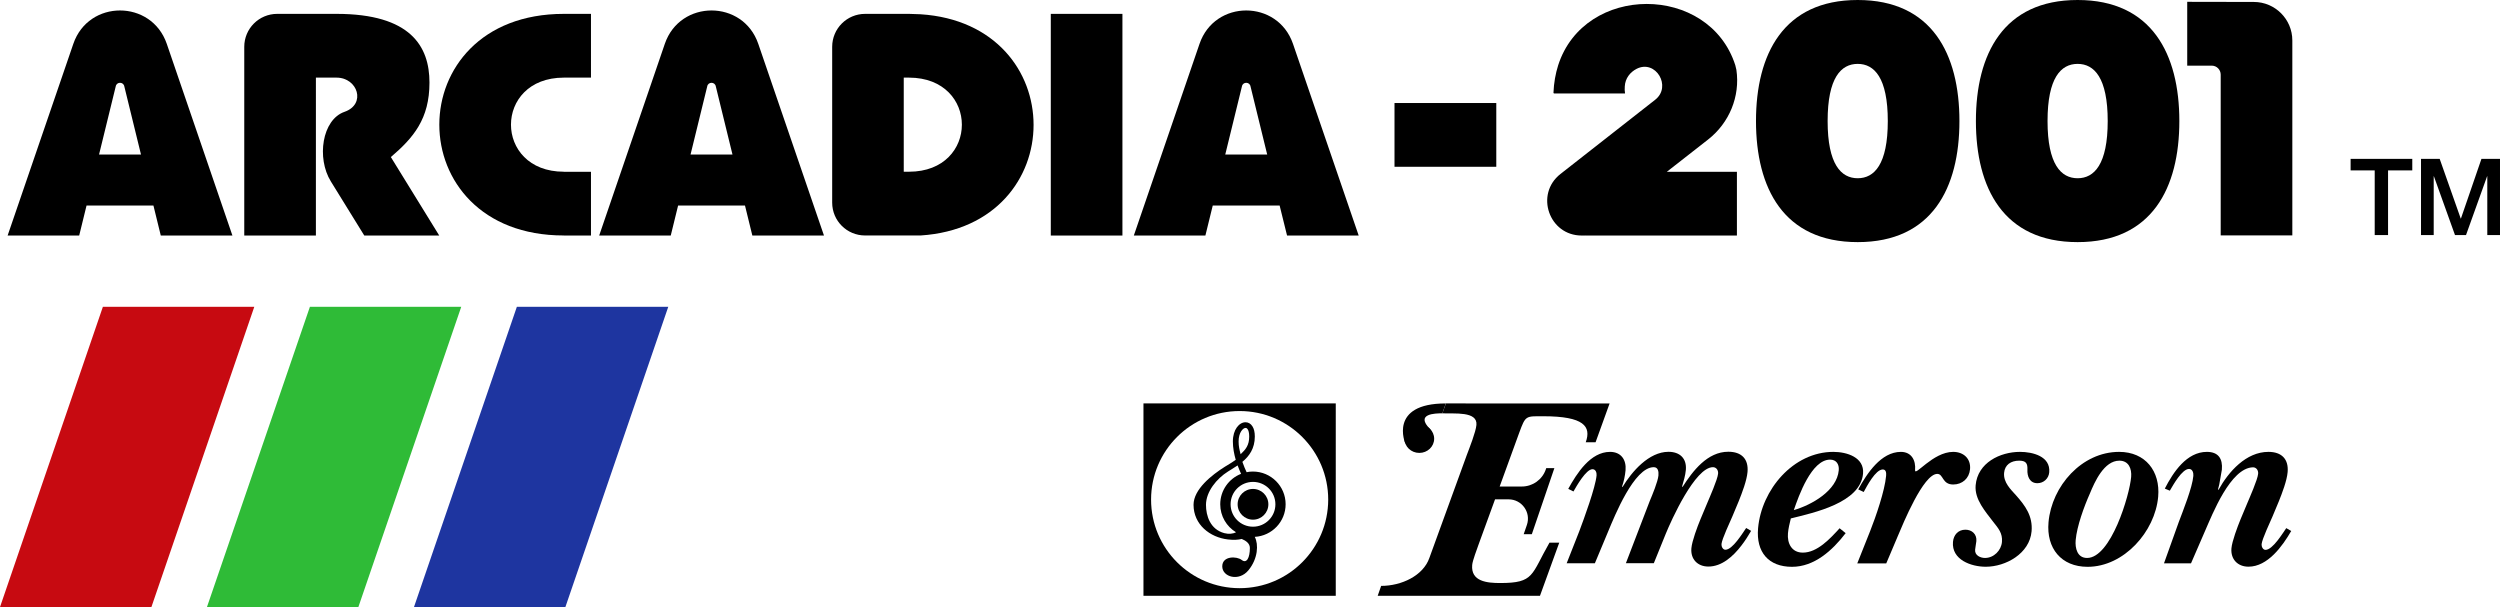 <?xml version="1.0" encoding="utf-8"?>
<!-- Generator: Adobe Illustrator 26.0.1, SVG Export Plug-In . SVG Version: 6.00 Build 0)  -->
<svg version="1.1" id="Layer_1" xmlns="http://www.w3.org/2000/svg" xmlns:xlink="http://www.w3.org/1999/xlink" x="0px" y="0px"
	 viewBox="0 0 3839 932.2" style="enable-background:new 0 0 3839 932.2;" xml:space="preserve">
<style type="text/css">
	.st0{fill:#FFFFFF;}
	.st1{fill:#C70A11;}
	.st2{fill:#2FBB37;}
	.st3{fill:#1E35A0;}
</style>
<g>
	<g>
		<g>
			<path d="M600.2,241.2c34.7-29.7,59.3-58.5,59.3-114.4c0-55.5-28.8-105.5-142.7-105.5l0,0h-31.7l0,0h-59.4
				c-28,0-50.6,22.6-50.6,50.6v289.8h110V119.2h31.7l0,0c32.6,0,45.8,40.8,12.3,52.5c-34.7,12-43.1,71.2-21.1,106.8l51.4,83.2h115.1
				L600.2,241.2z"/>
		</g>
		<g>
			<rect x="1613.6" y="21.3" width="110" height="340.4"/>
		</g>
		<g>
			<path d="M2623,214.2c32.5-25.4,49.4-66.2,43.4-107c-0.6-3-1.2-5.4-1.7-7.1c-40.3-125.4-231.7-125.4-272,0.2
				c-4,12.7-6.6,26.7-7.2,42.1c0,0.6,0.5,1.1,1,1.1h108.9c-0.6-3.7-0.7-7.2-0.4-10.7c0.6-12.6,8.3-22,18.2-27.1
				c29.3-14.9,54.4,27.2,28.5,47.5l-145.5,114c-39.5,31-17.6,94.5,32.6,94.5h5.4c0.2,0,0.4-0.1,0.6-0.2l-0.1,0.2h232.5v-97.9h-107.6
				L2623,214.2z"/>
		</g>
		<g>
			<rect x="2141.4" y="158.2" width="156.3" height="97.9"/>
		</g>
		<g>
			<path d="M3358.7,2.8v98h37.6c7.7,0,13.8,6.2,13.8,13.8v246.9h110V62.1c0-32.6-26.5-59.1-59.1-59.1L3358.7,2.8L3358.7,2.8z"/>
		</g>
		<g>
			<path d="M1413.6,21.9l-17.5-0.6h-0.1l0,0h-8.1l0,0h-59.4c-28,0-50.6,22.6-50.6,50.6v239.2c0,28,22.6,50.5,50.6,50.5h85.2
				C1645,346.6,1645,36.9,1413.6,21.9z M1395.9,263.7L1395.9,263.7h-8.1V119.2h8.1C1504.1,119.3,1504.1,263.7,1395.9,263.7z"/>
		</g>
		<g>
			<path d="M865.8,119.2h41.7V21.3h-41.7c-254.9,0-254.9,340.4,0,340.3v0.1h41.7v-97.9h-41.7c0,0,0-0.1,0-0.1
				C757.6,263.6,757.6,119.2,865.8,119.2z"/>
		</g>
		<g>
			<path d="M246.9,361.7h110L256.1,67.3C232.6-1,136-1,112.6,67.3L11.7,361.7h109.9l11.3-46.1h102.7L246.9,361.7z M152.1,237.3
				l25.6-104.6c1.3-7.4,11.9-7.4,13.2,0l25.6,104.6H152.1z"/>
		</g>
		<g>
			<path d="M1155.3,361.7h110L1164.4,67.3C1141-1,1044.3-1,1020.9,67.3L920.1,361.7H1030l11.3-46.1H1144L1155.3,361.7z
				 M1060.4,237.3l25.6-104.6c1.3-7.4,11.9-7.4,13.2,0l25.6,104.6H1060.4z"/>
		</g>
		<g>
			<path d="M1976.4,361.7h110L1985.5,67.3C1962-1,1865.4-1,1842,67.3l-100.9,294.4h109.9l11.3-46.1h102.7L1976.4,361.7z
				 M1881.5,237.3l25.6-104.6c1.3-7.4,11.9-7.4,13.2,0l25.6,104.6H1881.5z"/>
		</g>
		<g>
			<path d="M2852.7,0c-114.1,0-156.2,83.2-156.2,185.9s42.1,185.9,156.2,185.9c114.1,0,156.2-83.2,156.2-185.9S2966.8,0,2852.7,0z
				 M2852.7,273.7c-25.5,0-46.2-21.3-46.2-87.8s20.6-87.8,46.2-87.8c25.5,0,46.2,21.3,46.2,87.8S2878.2,273.7,2852.7,273.7z"/>
		</g>
		<g>
			<path d="M3190.4,0c-114.1,0-156.2,83.2-156.2,185.9s42.1,185.9,156.2,185.9s156.2-83.2,156.2-185.9S3304.4,0,3190.4,0z
				 M3190.4,273.7c-25.5,0-46.2-21.3-46.2-87.8s20.6-87.8,46.2-87.8c25.5,0,46.2,21.3,46.2,87.8S3215.9,273.7,3190.4,273.7z"/>
		</g>
	</g>
	<g>
		<g>
			<path d="M2220.3,619.5l-5.4,15.2c18.2,0.9,54.2-3.6,52.3,17.8c-0.9,10.7-10.7,35.3-14.7,46l-57.6,158.4
				c-9.5,27.2-42.8,42.8-74,42.8l-5.3,15.2c1,0,249.1,0,249.2,0l29.6-81.6h-15c-28.4,49.5-23,62-75.6,62c-20.1,0-45.3-2.2-43.1-27.7
				c0.6-7.1,7.5-24.5,9.9-31.7l25.2-69.1h20.8c20.4,0,34.7,20,28.1,39.3l-4.9,14.2h12.5l34.6-101.4h-12.5l-0.6,1.8
				c-5.4,15.8-20.2,26.4-36.9,26.4h-34l30-82.5c9.9-26.8,9.8-25.4,37-25.4c62.6,0,73.9,15.7,65.2,39.9h15.1l21.5-59.5
				C2471.6,619.5,2220.3,619.5,2220.3,619.5z"/>
			<path d="M2425.1,815.9c7.2-19.1,25-67.6,26.6-85.9c0.3-4-1.2-9.5-6.3-9.5c-9.9,0-24.6,26.2-29.2,34.2l-8-4
				c13.2-23.8,34-56.8,64.2-56.8c16.7,0,25.2,11.9,23.8,28.2c-0.8,8.7-2.7,17.5-5.4,25l0.7,0.8c14.4-23.8,40.5-54.1,70.7-54.1
				c17.1,0,28.1,9.9,26.6,27.8c-0.8,8.7-3.5,17.5-5.8,25.4l0.7,0.8c15.7-24.6,38.1-54.1,70.3-54.1c20.3,0,31.2,11.1,29.5,31
				c-1.1,13.1-8.4,32.2-13.5,44.9l-9.6,23c-3.5,8.3-16.2,35-16.9,42.9c-0.3,3.6,2,8.7,6,8.7c5.5,0,12.1-6.3,17.9-13.6
				c6-7.5,11.3-15.9,14-19.8l7.6,4.4c-4.1,7.1-9,14.9-14.7,22.3c-13.1,17.2-30.4,32.5-50.9,32.5c-16.7,0-27.6-11.5-26.1-28.2
				c1-11.1,9.2-33,13.8-44.1l10-23.9c4.1-9.9,16.4-37.4,17.2-46.5c0.5-5.2-2.7-9.9-7.9-9.9c-27.4,0-64,81.5-72.6,102.6l-18.2,44.9
				h-42.9l36.6-95.4c4-9.5,12.5-29.8,13.4-39.4c0.5-6-0.5-12.7-7.2-12.7c-30.2,0-60.3,75.5-69.8,98.2l-20.6,49.3h-43.3L2425.1,815.9
				z"/>
			<path d="M2834.2,818.7c-20.7,27-48.3,51.7-82.4,51.7c-36.2,0-55.3-22.7-52.1-59.2c5.2-59.2,54-117.3,115.6-117.3
				c20.7,0,47.8,8.3,45.6,33.4c-3.9,44.9-75.6,60-110.9,68.8c-1.9,7.6-3.7,15.1-4.4,22.7c-1.4,15.5,5.7,29.8,22.8,29.8
				c22.3,0,42-21.5,56.5-37.4L2834.2,818.7z M2823.6,722.1c0.8-9.1-3.7-16.3-13.3-16.3c-28.6,0-48.2,55.6-55.7,77.5
				C2782,775.4,2820.9,753.5,2823.6,722.1z"/>
			<path d="M2896.5,865.2H2852l19.8-49.7c8.7-21.9,22.5-62,24.5-84.7c0.4-4.4,0.1-9.9-5.1-9.9c-11.1,0-24.5,25.8-29.3,34.6l-8.4-4
				c13.3-24.2,34.9-57.6,65.5-57.6c16.3,0,23.1,13.1,21.8,27.8c-1,11.5,27.1-27.8,58.5-27.8c15.9,0,27.3,10.3,25.9,26.6
				c-1.3,14.3-12,23.5-25.9,23.5c-17.1,0-14.9-16.3-24.4-16.3c-21.5,0-52.8,77.1-60.4,95L2896.5,865.2z"/>
			<path d="M3033.8,745.2c3-34.6,37.5-51.3,68.1-51.3c19.5,0,47.1,6.8,44.9,31.4c-0.8,9.5-8.6,16.7-18.2,16.7
				c-11.9,0-15.8-10.7-15.3-20.7c0.4-9.5-2-13.9-12.7-13.9c-12.7,0-22,6.4-23.1,18.7c-1.3,14.7,10.1,25.4,18.4,34.6
				c14.1,15.9,25.8,31.8,23.8,55.2c-3,34.2-39.7,54.4-70.4,54.4c-22.3,0-52.7-10.7-50.3-38.2c0.9-10.7,8-18.7,19.1-18.7
				c9.9,0,17.7,6.8,16.8,17.5l-1,6.8l-0.9,6.4c-0.8,8.7,8,12.7,15.2,12.7c13.5,0,24.9-11.5,26-24.6c1.2-13.5-5.7-21.1-13.2-30.6
				C3049,785.7,3031.9,767,3033.8,745.2z"/>
			<path d="M3145.7,802c4.9-55.7,51.2-108.1,108.4-108.1c40.5,0,63.4,29.8,60,68.8c-4.7,53.7-52.7,107.7-108.4,107.7
				C3165.1,870.4,3142.2,841.8,3145.7,802z M3209.2,757.9c-8.9,19.9-19.9,50.1-21.8,71.5c-1.1,12.3,2.4,27.4,17.5,27.4
				c36.6,0,65.3-96.2,67.7-124.4c1.1-12.7-3.8-25-18.1-25C3231.1,707.4,3216.7,739.6,3209.2,757.9z"/>
			<path d="M3345.6,802c6.7-17.9,21-53.3,22.5-71.2c0.4-4.4-1.1-10.7-6.6-10.7c-10.7,0-24.4,24.6-29.5,33.4l-7.7-3.2
				c13-25.4,33.6-56.4,64.6-56.4c17.5,0,24.5,10.3,23,27.4l-4,22.7l-1.9,7.5l0.7,0.8c15.6-28.2,42.5-58.4,76.7-58.4
				c20.3,0,31.2,11.1,29.5,31c-1.1,13.1-8.4,32.2-13.5,44.9l-9.6,23c-3.5,8.3-16.2,35-16.9,42.9c-0.3,3.6,2,8.7,6,8.7
				c11.1,0,26.5-25.8,31.9-33.4l7.6,4.4c-13.6,23.5-36.2,54.8-65.6,54.8c-16.7,0-27.6-11.5-26.2-28.2c1-11.1,9.3-33,13.8-44.1
				l10-23.9c4.1-9.9,16.4-37.4,17.2-46.5c0.5-5.2-2.7-9.9-7.9-9.9c-34.6,0.8-62.4,72.3-73.3,97l-21.9,50.5H3323L3345.6,802z"/>
			<ellipse cx="2179.5" cy="673.7" rx="22.8" ry="21.8"/>
			<path d="M2214.9,634.7c-10.7,0-42.4,0.4-18.8,24.3c4.8,4.9-1.2,11.9-1.2,11.9l-17.2,2.8l-19.7,7.4c0,0-26.5-61.6,62.2-61.6"/>
		</g>
		<g>
			<g>
				<path d="M1924.1,798c13.1,0,23.6-10.6,23.6-23.6c0-13.1-10.6-23.6-23.6-23.6c-13.1,0-23.6,10.6-23.6,23.6S1911,798,1924.1,798"
					/>
				<path d="M1885.8,724l4.2-2.6c3.4-2.1,7-4.3,10.5-6.7c1.8,5,3.7,9.4,5.3,12.9c-18.7,7.3-32,25.5-32,46.8
					c0,18.2,9.7,34.1,24.2,42.9c-4.3,2.5-11.3,3.1-17.9,1.4c-21.7-5.8-28.2-26.6-28.2-43.5C1852,755,1868.2,735,1885.8,724
					 M1912.7,657.1c0.5,0,1.9,0,3.3,2.2c1.1,1.7,2.3,4.9,2.3,11c0,13.5-5.5,20-13.2,27.2c-1.8-7-3.1-12.1-3.1-19.6
					C1902,664.1,1908.8,657.1,1912.7,657.1 M1924.1,740c19,0,34.4,15.4,34.4,34.4s-15.4,34.4-34.4,34.4s-34.4-15.4-34.4-34.4
					S1905,740,1924.1,740 M1885.7,828.4c9.2,1.1,15.7,0.5,21.1-0.8c6.6,2.7,12.5,7,12.5,13.8c0,15.2-4.9,24.4-12.5,18.5
					c-7.6-6-29.9-6.5-29.9,9.8s25.5,23.9,40.2,6s15.7-39.7,9.8-51.1c0-0.1-0.1-0.1-0.1-0.2c26.4-1.5,47.4-23.3,47.4-50.1
					c0-27.7-22.5-50.2-50.2-50.2c-3.3,0-6.6,0.3-9.7,1c-1.9-4-4.3-9.5-6.5-15.9c10.5-8.7,19.1-20.5,19.1-38.9
					c0-6.6-1.2-11.9-3.7-15.7c-2.5-4-6.3-6.2-10.6-6.2c-9.5,0-19.4,11-19.4,29.5c0,9.8,1.9,19.5,4.4,28.2c-3.9,2.8-8.1,5.4-12.2,7.9
					l-4.3,2.6c-20.4,12.8-48.3,34.8-48.3,58.6C1832.9,805.6,1857.9,825.2,1885.7,828.4"/>
			</g>
			<path d="M1755.9,619.5v295.4h295.3V619.5H1755.9z M1903.6,903.2c-75.1,0-136-60.9-136-136s60.9-136,136-136s136,60.9,136,136
				C2039.5,842.3,1978.7,903.2,1903.6,903.2z"/>
		</g>
	</g>
	<g>
		<g>
			<polygon class="st1" points="158,471.1 0,932.2 232.5,932.2 390.5,471.1 			"/>
			<polygon class="st2" points="475.9,471.1 317.8,932.2 550.3,932.2 708.3,471.1 			"/>
			<polygon class="st3" points="793.7,471.1 635.7,932.2 868.2,932.2 1026.2,471.1 			"/>
		</g>
	</g>
	<g>
		<path d="M3609.6,244h94.7v17.7h-37.2V361h-20.5v-99.3h-37V244z"/>
		<path d="M3717.6,244h28.8l32.3,91.6h0.3l31.5-91.6h28.5v117h-19.5v-90.3h-0.3l-32.4,90.3h-16.9l-32.4-90.3h-0.3V361h-19.5V244
			H3717.6z"/>
	</g>
</g>
</svg>
